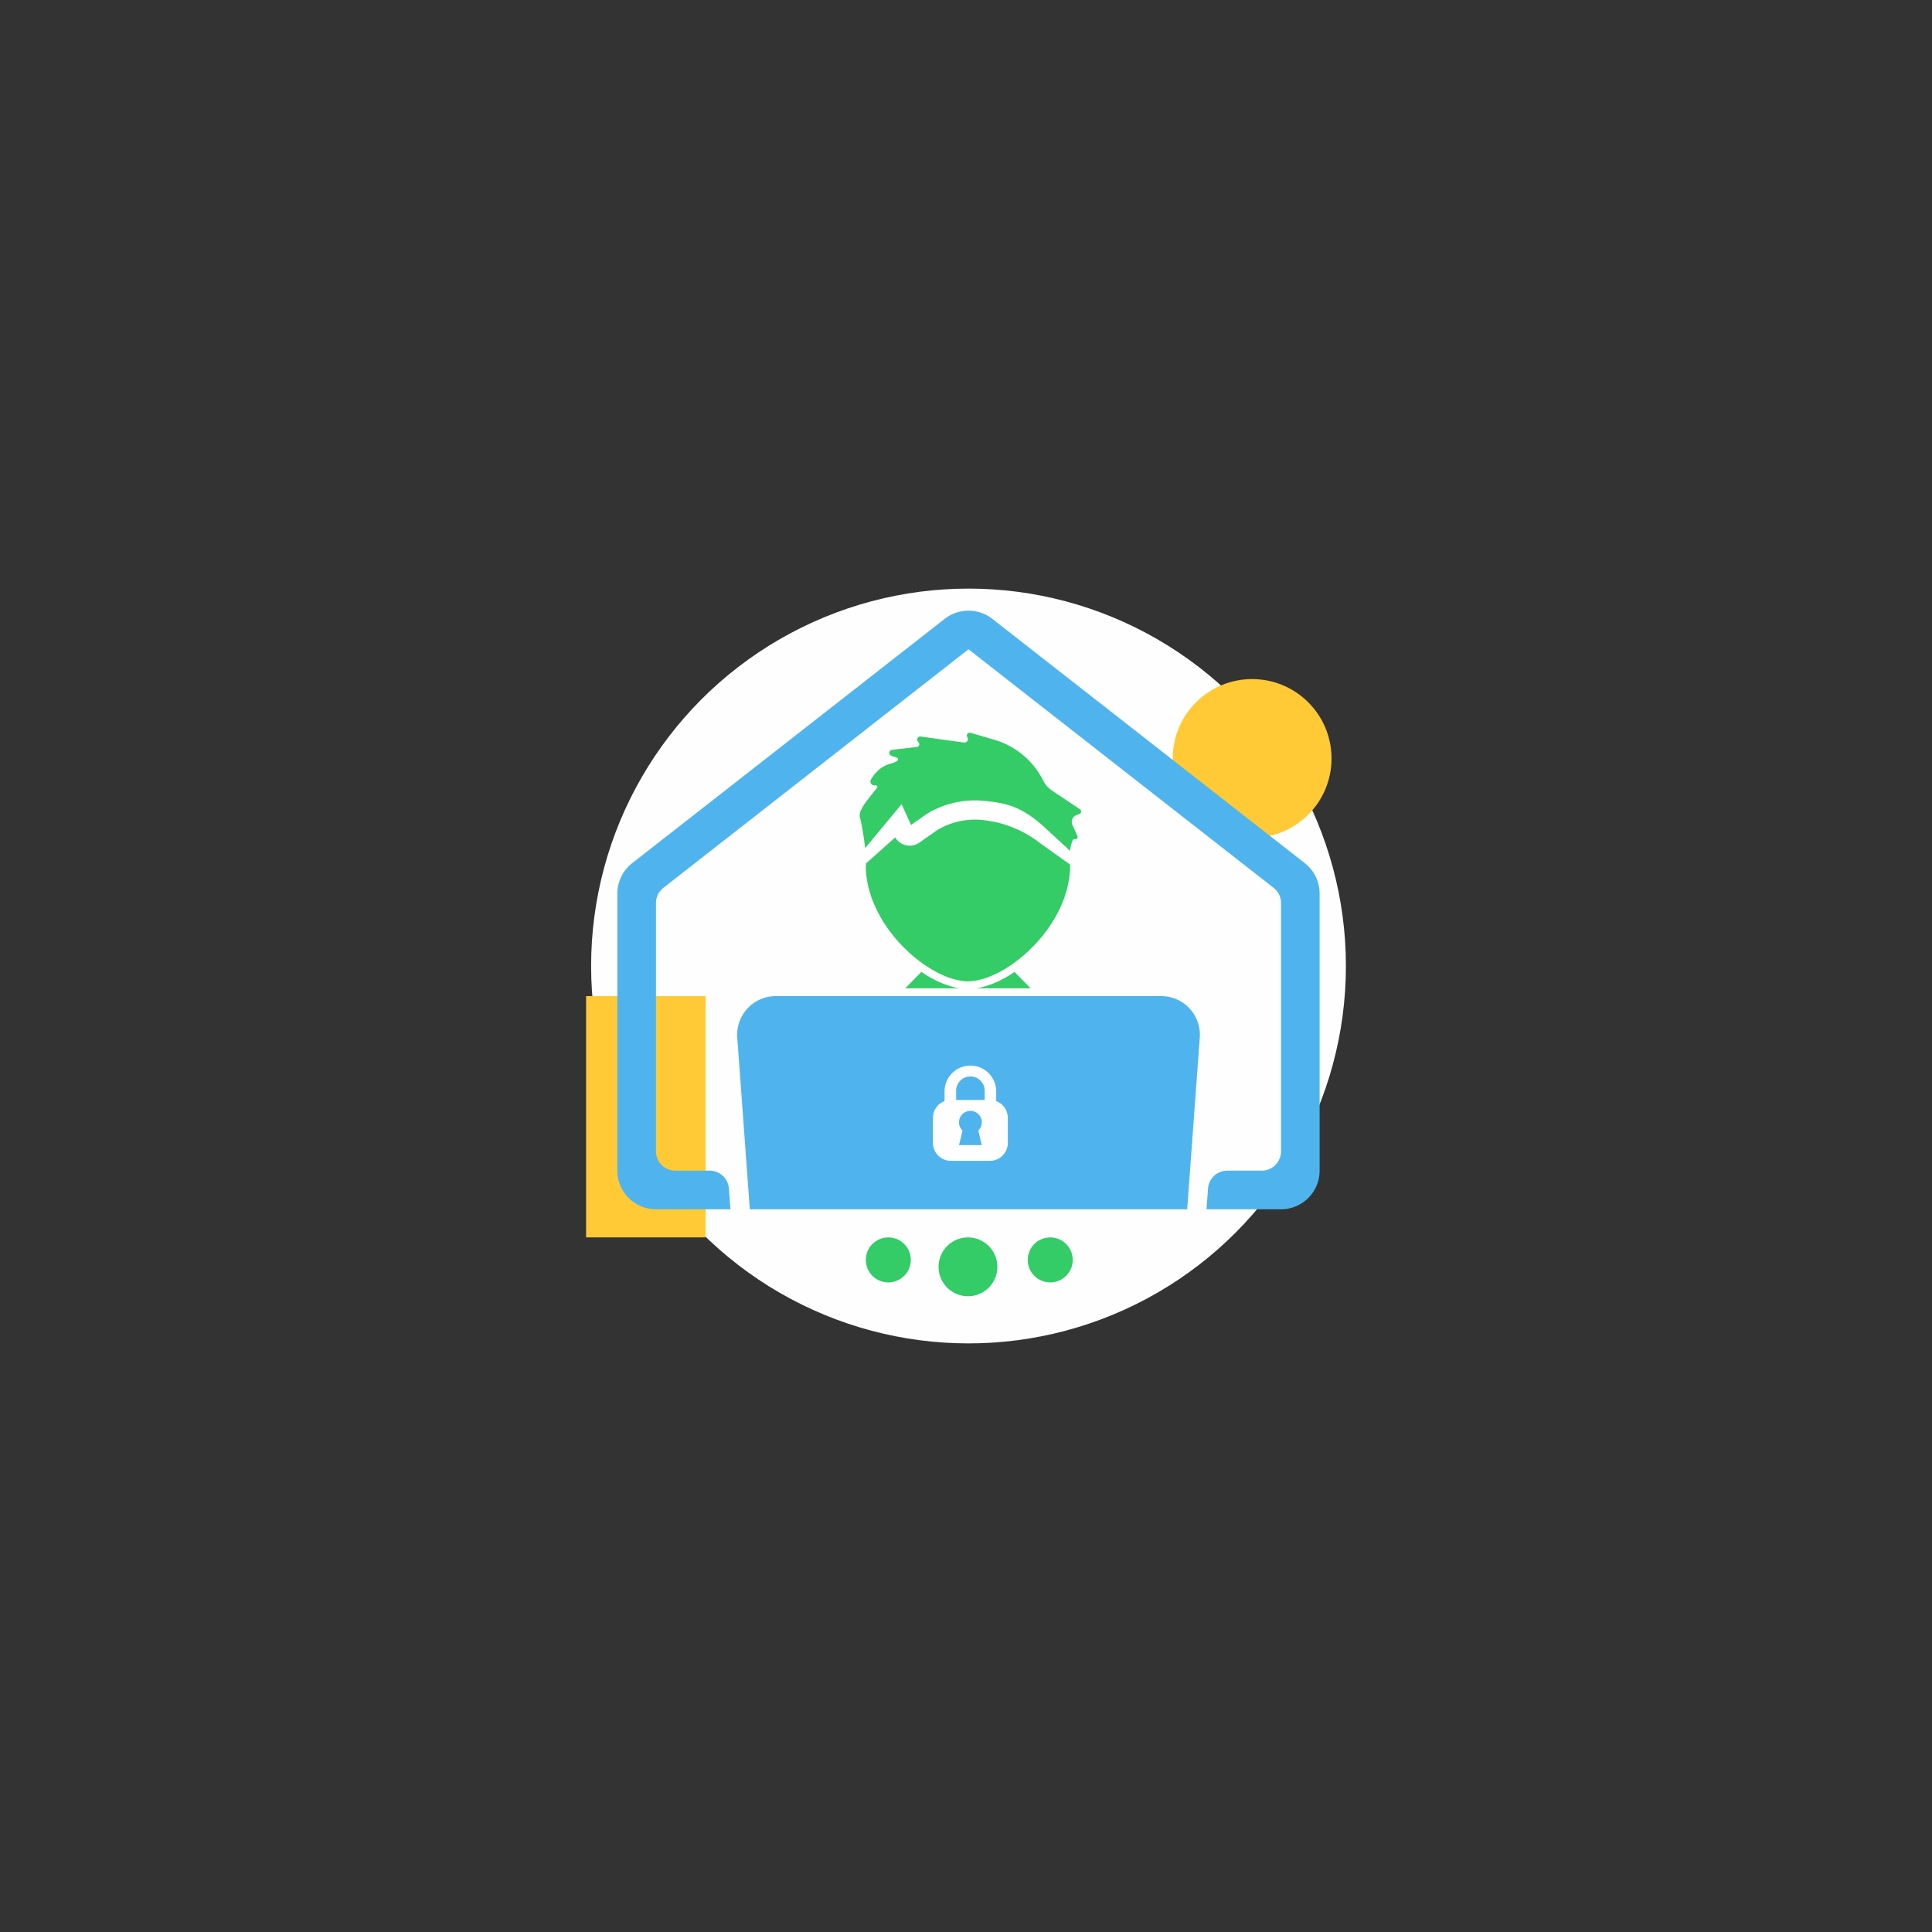 <svg xmlns="http://www.w3.org/2000/svg" viewBox="0 0 1000 1000"><rect x="0" y="0" width="1000" height="1000" fill="#333333" stroke="none"/><defs><style>.cls-1{fill:#fefefe;}.cls-2{fill:#ffca36;}.cls-3{fill:#4fb4ed;}.cls-4{fill:#3c6;}</style></defs><g id="Icon"><circle class="cls-1" cx="501.3" cy="500" r="195.34"/><circle class="cls-2" cx="648.1" cy="392.59" r="41.1"/><rect class="cls-2" x="303.37" y="515.59" width="61.87" height="124.88"/><path class="cls-3" d="M675.38,446.78,513.61,320.32a20,20,0,0,0-24.63,0L327.21,446.78a20,20,0,0,0-7.68,15.76V605.93a20,20,0,0,0,20,20h38.55l-.79-10.73a10,10,0,0,0-10-9.27H349.53a10,10,0,0,1-10-10V467.41a10,10,0,0,1,3.84-7.87L501.29,336.07h0L659.22,459.54a10,10,0,0,1,3.84,7.87V595.93a10,10,0,0,1-10,10H635.27a10,10,0,0,0-10,9.27l-.79,10.73h38.55a20,20,0,0,0,20-20V462.54A20,20,0,0,0,675.38,446.78Z"/><path class="cls-4" d="M505.44,511.55h28l-8.3-8.47C518.48,507.59,511.63,510.56,505.44,511.55Z"/><path class="cls-4" d="M476.86,503.08l-8.3,8.47h28C490.4,510.56,483.55,507.59,476.86,503.08Z"/><circle class="cls-4" cx="501.02" cy="655.71" r="15.23"/><circle class="cls-4" cx="459.79" cy="652.13" r="11.65"/><circle class="cls-4" cx="543.6" cy="652.13" r="11.65"/><path class="cls-3" d="M502.29,575a5.89,5.89,0,0,0-4.08,10.16l-1.83,7.56h11.81l-1.83-7.56A5.89,5.89,0,0,0,502.29,575Z"/><path class="cls-3" d="M502.29,557.17a7.41,7.41,0,0,0-7.4,7.39v4.78h14.79v-4.78A7.4,7.4,0,0,0,502.29,557.17Z"/><path class="cls-3" d="M601,515.59H401.56a20,20,0,0,0-19.95,21.46l6.49,88.88H614.49L621,537.05A20,20,0,0,0,601,515.59Zm-79.36,76a9.25,9.25,0,0,1-9.25,9.25H492.15a9.25,9.25,0,0,1-9.25-9.25v-13a9.25,9.25,0,0,1,6-8.66v-5.37a13.37,13.37,0,0,1,26.73,0v5.37a9.25,9.25,0,0,1,6,8.66Z"/><path class="cls-4" d="M538.14,436.27a57.54,57.54,0,0,0-30.28-11.89,37.71,37.71,0,0,0-22.78,5.3l-9.19,6.45a8.75,8.75,0,0,1-12.55-2.68L448.16,447c.06.95.1,1.51.1,1.51h-.13c.49,31.48,33.35,59.41,52.89,59.41S553.41,480,553.9,448.52c0-.24,0-.57,0-1Z"/><path class="cls-4" d="M559,418.89l-14.4-9.64a13.28,13.28,0,0,1-4.56-5.08,41.28,41.28,0,0,0-25.42-21.28l-12.33-3.6a1.46,1.46,0,0,0-1.61,2.22,1.82,1.82,0,0,1-1.75,2.84l-22.39-3.13a1.59,1.59,0,0,0-1.48,2.55l.47.59a1.43,1.43,0,0,1-1,2.3l-12.85,1.45a1.59,1.59,0,0,0-.34,3.08l2.85,1a.94.94,0,0,1,.15,1.7l0,0a11.3,11.3,0,0,1-3.42,1.39,14.94,14.94,0,0,0-7.07,4.19,17.19,17.19,0,0,0-3.15,4.24v0a2,2,0,0,0,2.07,2.8l.34-.06a.85.85,0,0,1,.81,1.37c-2.28,2.81-6.56,8.17-7.38,9.78q-.5,1-.84,1.68a7.39,7.39,0,0,0-.75,3.23l.31,1.05A147.75,147.75,0,0,1,447.79,439l18.86-22.76,4.92,10.75,8.15-5.71a47.78,47.78,0,0,1,29-6.81c10.83,1,16.68,2.5,24.29,7.63a61.92,61.92,0,0,1,7.51,6l13.4,12.34c-.08-1.14,1-6.32,2.18-6.2h0a1.15,1.15,0,0,0,1.57-1.5l-2.6-5.82A3.66,3.66,0,0,1,557,422l1.76-.73A1.37,1.37,0,0,0,559,418.89Z"/></g></svg>
